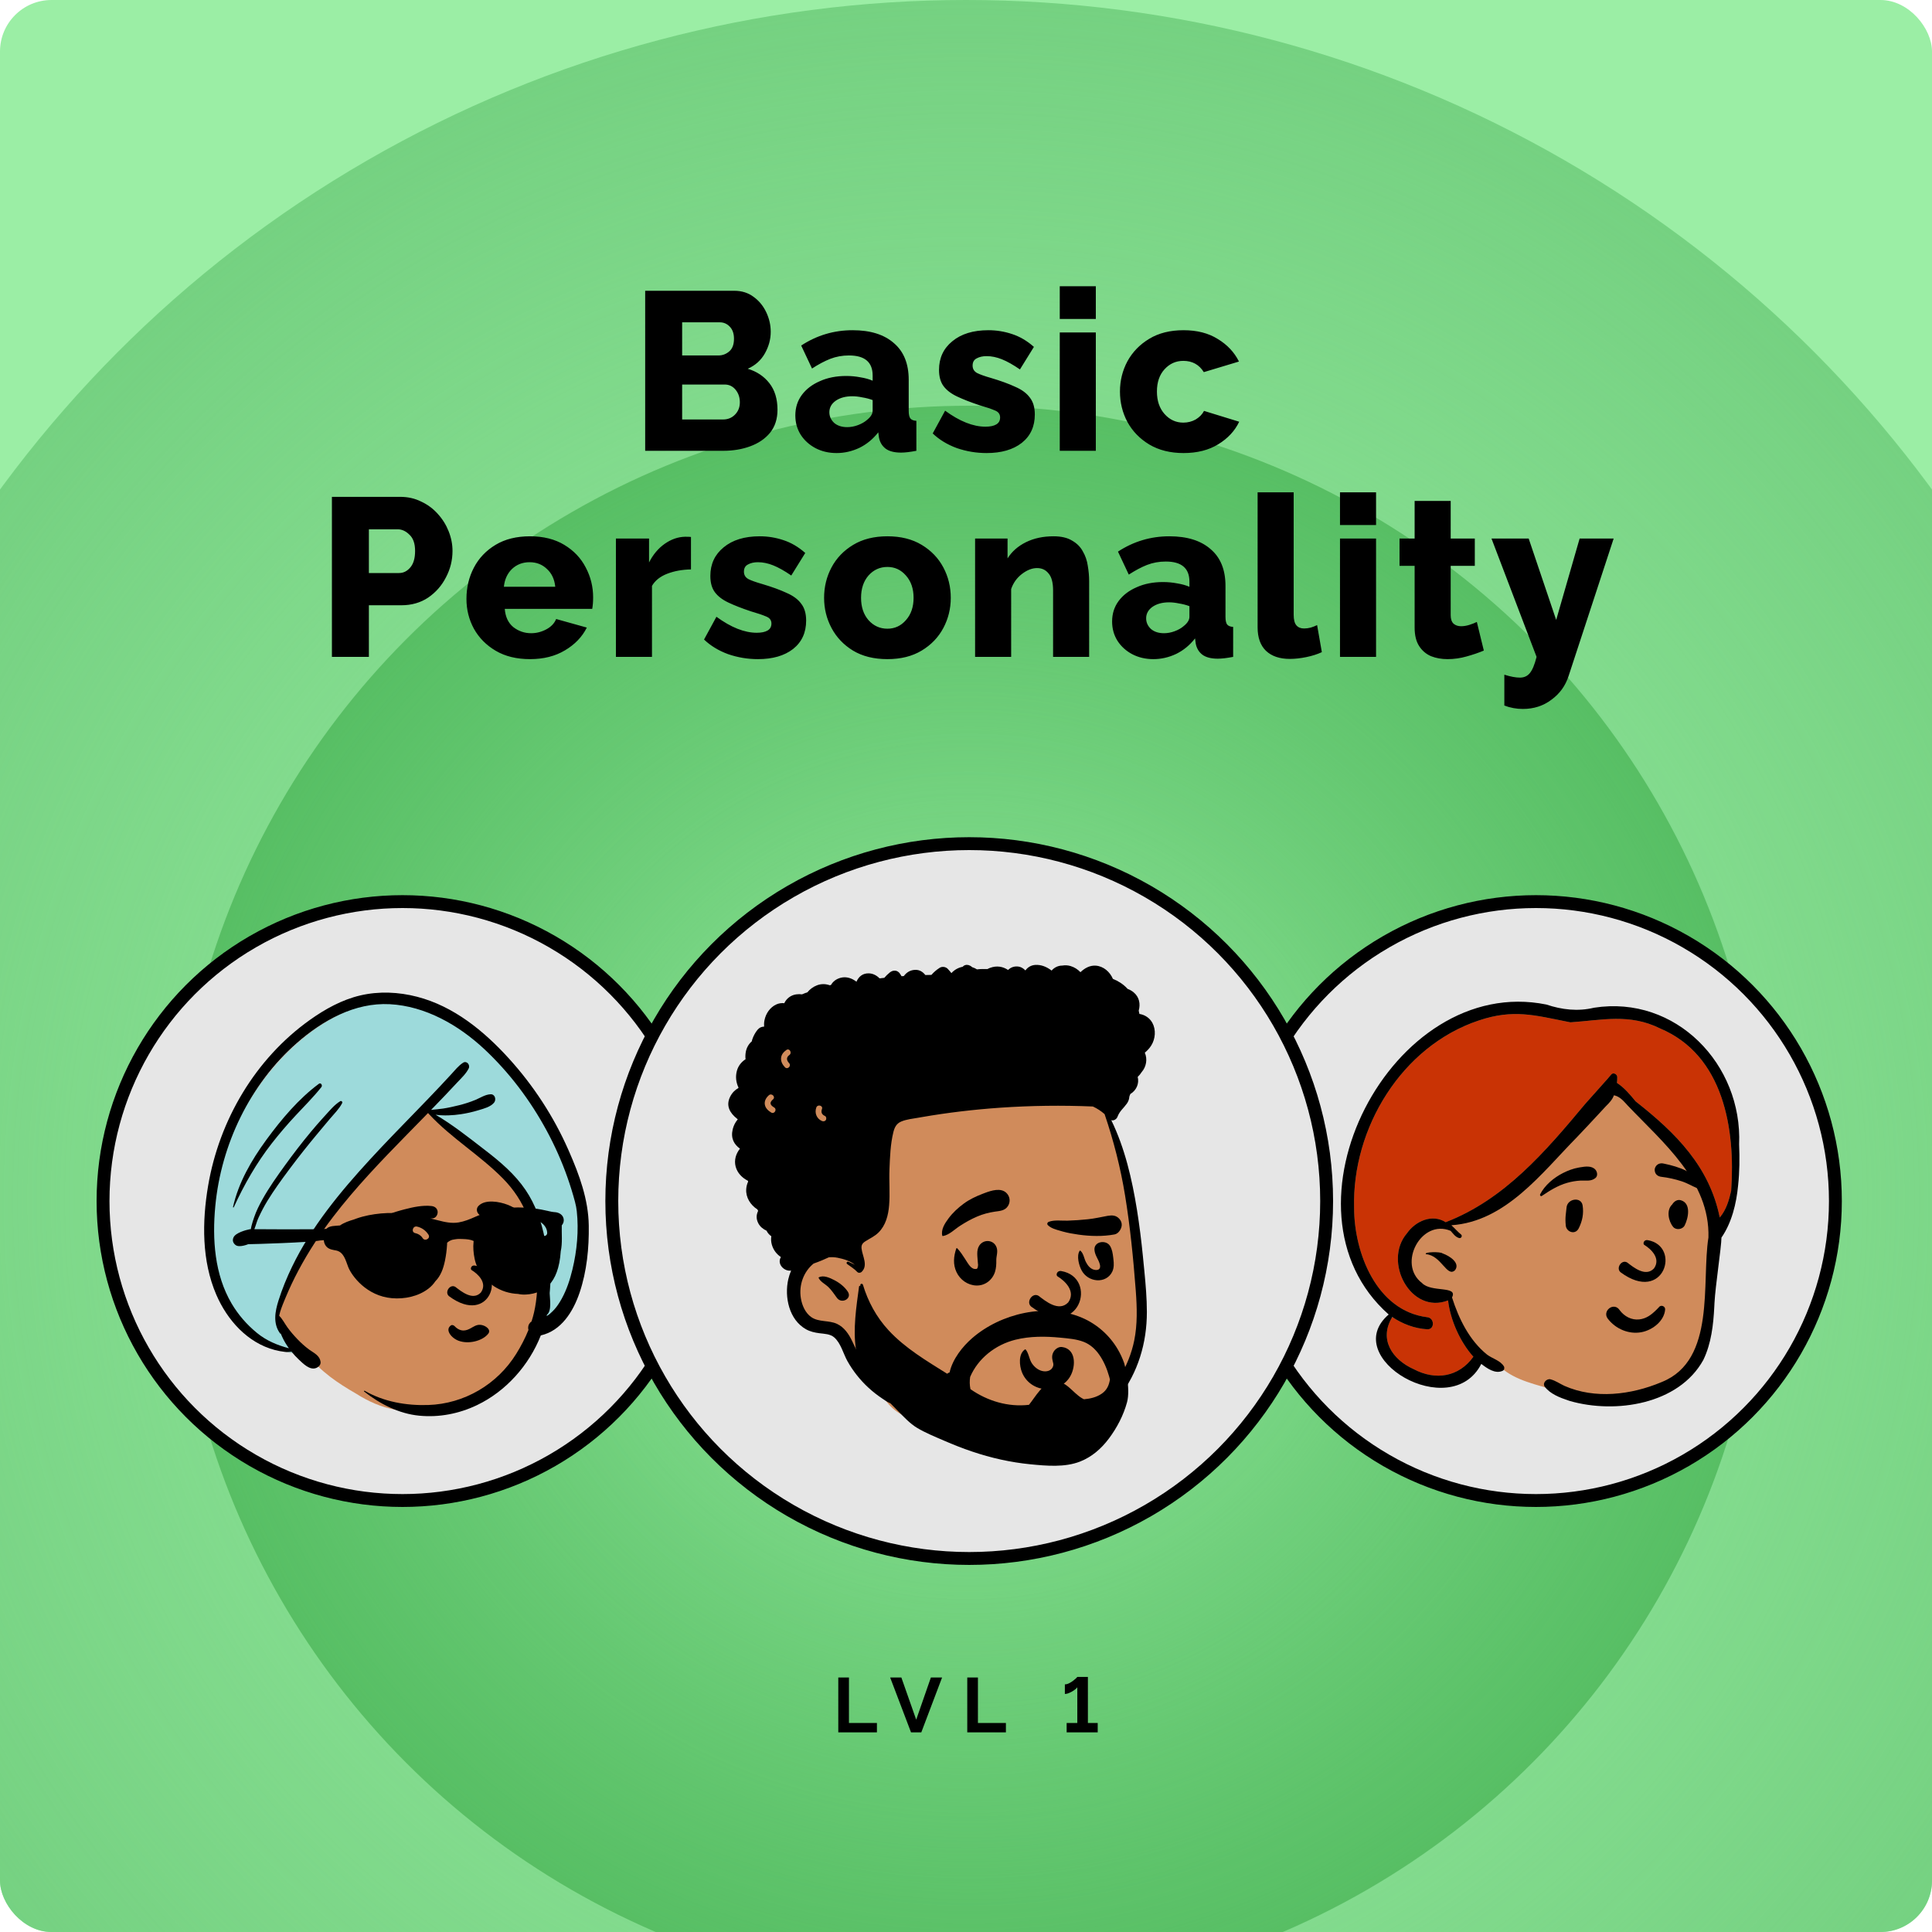 <svg width="300" height="300" viewBox="0 0 300 300" fill="none" xmlns="http://www.w3.org/2000/svg">
<g clip-path="url(#clip0_397368:40780)">
<rect width="300" height="300" fill="#9BEEA5"/>
<circle cx="150" cy="186" r="186" fill="url(#paint0_radial_397368:40780)"/>
<circle cx="150.5" cy="186.5" r="123.5" fill="url(#paint1_radial_397368:40780)" fill-opacity="0.9"/>
<circle cx="62.5" cy="186.5" r="46.5" fill="#E6E6E6" stroke="black" stroke-width="2"/>
<path fill-rule="evenodd" clip-rule="evenodd" d="M90.675 187.43C89.478 180.903 86.527 174.692 81.994 169.832C81.471 169.255 81.001 168.345 80.203 168.199C79.402 166.567 77.875 165.413 76.654 164.094C73.989 161.437 71.44 158.468 68.003 156.79C52.062 150.233 36.722 168.929 33.467 182.989C30.234 194.297 33.765 209.895 47.777 210.352C49.759 212.975 52.495 214.789 55.304 216.41C59.141 218.867 63.327 219.865 67.766 218.497C72.187 219.653 76.77 215.945 79.427 212.694C81.527 210.175 82.966 207.101 84.887 204.494C87.155 204.438 89.115 202.517 89.418 200.266C91.536 196.374 91.44 191.709 90.675 187.43V187.43Z" fill="#D08B5B"/>
<path fill-rule="evenodd" clip-rule="evenodd" d="M33.467 182.989C36.722 168.929 52.062 150.233 68.003 156.79C71.44 158.468 73.989 161.437 76.654 164.094C77.875 165.413 79.402 166.567 80.203 168.199C81.001 168.345 81.471 169.255 81.994 169.832C86.527 174.692 89.478 180.903 90.675 187.43C91.44 191.709 91.536 196.374 89.418 200.266C89.115 202.517 87.155 204.438 84.887 204.494C84.472 205.058 84.078 205.644 83.696 206.242L83.606 206.272L83.595 205.611C83.404 194.889 82.786 188.417 81.743 186.194C80.689 183.949 76.152 179.838 68.133 173.862L67.889 173.68L66.006 172.125L64.546 173.775C59.05 179.975 54.748 184.759 51.639 188.128C48.295 191.753 45.465 197.267 43.15 204.672L43.08 204.897L47.17 210.323C33.664 209.44 30.281 194.132 33.467 182.989Z" fill="#9DDADB"/>
<path fill-rule="evenodd" clip-rule="evenodd" d="M55.953 154.568C58.853 153.891 61.895 154.031 64.768 154.776C70.463 156.253 75.148 160.092 79.033 164.373C82.823 168.549 85.948 173.336 88.23 178.492L88.346 178.755C89.96 182.43 91.363 186.251 91.423 190.299C91.475 193.782 91.123 197.411 89.998 200.725C88.995 203.676 87.151 206.65 83.979 207.358C82.15 212.008 78.571 216.035 74.063 218.19C71.267 219.527 68.196 220.123 65.105 219.827C61.951 219.524 59.005 218.009 56.54 216.076C56.472 216.023 56.559 215.92 56.629 215.96C59.597 217.671 63.107 218.282 66.506 218.169C72.092 217.985 77.214 214.969 80.156 210.229C80.889 209.05 81.541 207.805 82.061 206.511C82.031 206.405 82.013 206.297 82.013 206.191C82.013 205.745 82.225 205.405 82.541 205.185C82.687 204.727 82.817 204.264 82.925 203.796C83.17 202.737 83.307 201.661 83.389 200.578C83.456 199.697 83.419 198.763 83.508 197.86C83.475 197.136 83.431 196.413 83.365 195.692C83.154 193.368 82.728 191.049 81.906 188.859C81.073 186.64 79.758 184.683 78.1 182.999C74.541 179.386 70.112 176.749 66.652 173.038L66.471 172.842L66.458 172.838C66.029 173.278 65.6 173.718 65.17 174.157L63.204 176.162C59.193 180.259 55.213 184.395 51.724 188.954C49.714 191.579 47.909 194.331 46.353 197.249C45.616 198.631 44.948 200.047 44.345 201.492L44.107 202.068C43.824 202.756 43.519 203.526 43.349 204.304C43.854 204.805 44.223 205.541 44.632 206.109C45.095 206.754 45.629 207.368 46.179 207.941C46.735 208.521 47.345 209.077 47.993 209.553L48.071 209.609C48.814 210.136 49.667 210.501 49.778 211.505C49.827 211.941 49.437 212.292 49.076 212.427C48.088 212.799 47.065 211.732 46.406 211.119C45.996 210.737 45.618 210.324 45.268 209.889C44.928 209.938 44.584 209.962 44.245 209.922C43.719 209.86 43.198 209.768 42.686 209.633C38.436 208.517 35.291 204.989 33.594 201.06C31.316 195.784 31.369 189.703 32.316 184.125C34.047 173.93 39.648 164.41 48.105 158.382C50.474 156.694 53.101 155.235 55.953 154.568ZM60.532 155.932C55.068 155.644 50.086 158.462 46.09 161.97C38.812 168.356 34.33 177.707 33.428 187.309C32.949 192.411 33.308 197.91 35.968 202.418C37 204.167 38.329 205.69 39.898 206.975C41.377 208.186 43.062 208.884 44.863 209.359C44.781 209.246 44.7 209.132 44.622 209.017C44.203 208.403 43.87 207.751 43.591 207.067C43.566 207.092 43.52 207.097 43.493 207.059C42.355 205.499 42.711 203.637 43.253 201.921C43.822 200.121 44.542 198.37 45.364 196.671C48.361 190.479 52.818 185.086 57.444 180.053C59.807 177.482 62.248 174.986 64.68 172.482C65.895 171.231 67.106 169.977 68.302 168.708C68.897 168.077 69.489 167.442 70.075 166.802C70.655 166.169 71.177 165.499 71.898 165.025C72.474 164.647 73.048 165.369 72.779 165.906C72.366 166.732 71.654 167.386 71.025 168.058L70.96 168.127C70.346 168.79 69.727 169.447 69.104 170.1C68.388 170.852 67.665 171.599 66.941 172.343C67.559 172.272 68.184 172.23 68.798 172.137C69.632 172.011 70.455 171.824 71.273 171.621C72.136 171.408 72.987 171.135 73.809 170.796C74.581 170.477 75.311 169.967 76.161 169.917C76.88 169.875 77.104 170.765 76.706 171.234C76.157 171.88 75.17 172.134 74.367 172.373L74.254 172.408C73.365 172.679 72.457 172.882 71.538 173.018C70.33 173.197 68.933 173.279 67.64 173.096C70.222 174.61 72.598 176.486 74.967 178.316L75.385 178.639C77.7 180.42 79.959 182.34 81.61 184.777C83.15 187.052 84.081 189.7 84.603 192.384C84.86 193.708 85.03 195.046 85.144 196.39C85.569 197.581 85.501 198.997 85.394 200.307L85.356 200.76L85.359 200.892C85.375 201.712 85.704 203.536 84.928 204.155C84.915 204.221 84.903 204.287 84.889 204.353C84.986 204.294 85.081 204.232 85.175 204.169C85.214 204.143 85.252 204.114 85.29 204.086L85.397 203.998C85.401 203.995 85.405 203.992 85.408 203.989C85.648 203.778 85.878 203.558 86.092 203.319C86.487 202.878 86.863 202.318 87.219 201.673C88.002 200.255 88.501 198.714 88.888 197.12C89.594 194.206 89.886 191.076 89.564 188.088C89.519 187.67 89.427 187.147 89.283 186.611C88.943 185.337 88.552 184.076 88.114 182.832C87.238 180.344 86.163 177.931 84.911 175.609C82.368 170.895 79.095 166.536 75.174 162.878C71.203 159.174 66.053 156.223 60.532 155.932ZM52.826 170.996C53.023 170.875 53.226 171.109 53.128 171.298C52.655 172.211 51.859 172.981 51.199 173.764C50.514 174.574 49.835 175.388 49.158 176.204C47.778 177.865 46.431 179.556 45.138 181.285L44.796 181.742C43.659 183.269 42.536 184.82 41.542 186.442C41.022 187.29 40.563 188.168 40.147 189.072C39.751 189.932 39.568 190.971 39.092 191.779C39.062 191.83 38.969 191.826 38.958 191.761C38.802 190.891 39.186 189.843 39.461 189.028C39.787 188.059 40.251 187.136 40.748 186.244C41.784 184.385 43.025 182.642 44.273 180.92C45.539 179.171 46.855 177.458 48.234 175.797C48.883 175.017 49.545 174.252 50.228 173.502L50.484 173.222C51.199 172.447 51.92 171.549 52.826 170.996ZM49.514 168.292C49.838 168.052 50.114 168.543 49.907 168.803C48.673 170.356 47.268 171.752 45.917 173.2C44.619 174.592 43.379 176.035 42.209 177.535C39.822 180.594 37.912 183.95 36.295 187.468C36.264 187.534 36.168 187.485 36.183 187.421C37.039 183.616 39.043 180.16 41.324 177.038L41.411 176.919C43.718 173.779 46.37 170.623 49.514 168.292Z" fill="black"/>
<path fill-rule="evenodd" clip-rule="evenodd" d="M75.822 207.088C75.39 207.653 74.607 208.085 73.73 208.292C72.894 208.489 71.97 208.481 71.173 208.178L71.104 208.15C70.508 207.903 69.936 207.404 69.719 206.884C69.633 206.677 69.603 206.467 69.662 206.27C69.716 206.094 69.84 205.931 70.048 205.791C70.113 205.748 70.201 205.744 70.284 205.759C70.387 205.777 70.489 205.826 70.551 205.891C70.892 206.253 71.386 206.606 71.972 206.6C72.424 206.595 72.793 206.417 73.151 206.216L73.402 206.072C73.645 205.934 73.891 205.804 74.169 205.745C74.668 205.638 75.272 205.832 75.641 206.153C75.801 206.292 75.918 206.456 75.95 206.633C75.976 206.781 75.939 206.936 75.822 207.088ZM73.231 197.217C74.221 197.818 75.73 199.218 74.665 200.707C73.411 202.019 71.607 200.514 70.717 199.834C69.893 199.306 68.966 200.663 69.731 201.279C76.157 206.027 78.765 197.374 73.732 196.511C73.178 196.416 72.972 197.032 73.231 197.217ZM62.065 187.989L62.349 187.911L62.639 187.833L62.835 187.781C64.182 187.429 65.667 187.12 67.003 187.271C67.49 187.326 67.885 187.6 67.954 188.109C68.012 188.539 67.734 189.093 67.26 189.17C65.692 189.423 64.086 189.341 62.51 189.602C61.725 189.732 60.947 189.893 60.165 190.038C59.571 190.149 58.956 190.188 58.357 190.277L58.495 190.296C58.543 190.303 58.531 190.384 58.483 190.381C58.285 190.361 58.088 190.358 57.889 190.372L57.804 190.379C57.675 190.397 57.599 190.243 57.714 190.165C58.445 189.67 59.065 189.134 59.882 188.769C60.59 188.454 61.318 188.194 62.065 187.989ZM74.326 187.23C75.361 186.186 77.563 186.587 78.795 187.065C79.498 187.338 80.167 187.683 80.724 188.199L80.778 188.25L80.862 188.33C81.237 188.697 81.656 189.203 81.597 189.732C81.588 189.813 81.544 189.905 81.452 189.921C80.959 190.008 80.474 189.749 80.019 189.592L79.717 189.489C79.264 189.335 78.808 189.188 78.341 189.081C77.76 188.95 77.167 188.873 76.571 188.881C75.968 188.889 75.32 189.059 74.746 188.82C74.106 188.553 73.774 187.787 74.326 187.23ZM64.096 195.656C63.831 195.925 63.482 196.077 63.036 195.987C62.687 195.916 62.022 195.566 61.492 195.027C61.129 194.658 60.825 194.197 60.742 193.663C60.723 193.539 60.657 193.459 60.571 193.409C60.502 193.37 60.412 193.35 60.314 193.36C60.23 193.368 60.142 193.398 60.074 193.438C59.943 193.514 59.89 193.622 59.879 193.703C59.775 194.48 60.076 195.252 60.545 195.902C61.178 196.78 62.108 197.423 62.654 197.574C63.589 197.832 64.575 197.626 65.301 196.977C65.882 196.458 66.18 195.781 66.456 195.085L66.509 194.95C66.571 194.792 66.633 194.636 66.698 194.481C66.829 194.17 66.787 193.901 66.66 193.692C66.52 193.46 66.26 193.297 65.971 193.247C65.704 193.201 65.418 193.251 65.192 193.414C65.002 193.552 64.848 193.77 64.793 194.092C64.704 194.616 64.498 195.217 64.135 195.614L64.096 195.656ZM80.13 192.622C79.912 192.509 79.741 192.475 79.5 192.547C79.366 192.587 79.234 192.664 79.13 192.767C79.028 192.87 78.954 192.997 78.925 193.138C78.855 193.486 78.664 193.812 78.391 194.025C78.159 194.206 77.865 194.303 77.54 194.248C77.189 194.19 76.854 193.965 76.623 193.7C76.559 193.626 76.506 193.543 76.455 193.46L76.425 193.41C76.311 193.223 76.201 193.049 76.044 192.912C75.985 192.859 75.895 192.823 75.809 192.823C75.774 192.823 75.738 192.829 75.704 192.839C75.354 193.19 75.287 193.455 75.298 193.719C75.31 193.995 75.419 194.275 75.596 194.536C76.009 195.149 76.795 195.651 77.326 195.765C78.052 195.92 78.773 195.733 79.351 195.329C79.946 194.912 80.387 194.265 80.525 193.537C80.558 193.361 80.544 193.172 80.477 193.007C80.411 192.847 80.297 192.709 80.13 192.622Z" fill="black"/>
<path fill-rule="evenodd" clip-rule="evenodd" d="M80.44 187.489C83.517 187.489 85.272 188.149 85.916 188.201L85.935 188.202C86.203 188.219 86.443 188.242 86.695 188.339C87.621 188.695 87.772 189.664 87.231 190.275C87.193 191.539 87.36 193.016 87.074 194.285C86.722 199.631 84.202 200.533 82.77 200.863C82.051 201.028 81.199 201.094 80.435 200.919C79.132 200.871 77.844 200.464 76.742 199.755C75.207 198.767 74.067 197.249 73.697 195.447C73.522 194.588 73.44 193.693 73.535 192.82L73.55 192.7C73.051 192.462 72.473 192.417 71.877 192.396C71.592 192.386 71.311 192.377 71.039 192.389C70.772 192.418 70.509 192.458 70.245 192.512C69.957 192.599 69.684 192.742 69.433 192.969L69.416 193.3C69.368 194.128 69.26 194.958 69.092 195.77C68.844 196.968 68.445 198.112 67.596 198.962C67.309 199.39 66.953 199.772 66.522 200.103C64.954 201.308 62.824 201.75 60.869 201.583C56.901 201.245 54.607 198.101 54.078 196.757L54.046 196.676C53.664 195.677 53.36 194.38 52.153 194.166L51.897 194.12C51.346 194.017 50.838 193.873 50.515 193.337C50.373 193.103 50.301 192.841 50.283 192.574C50.094 192.589 49.906 192.602 49.719 192.616C48.224 192.931 39.254 193.199 38.538 193.199C38.538 193.199 37.162 193.777 36.581 193.329C36.178 193.018 36.046 192.603 36.267 192.132C36.602 191.425 38.145 190.999 38.831 190.864C38.831 190.864 49.889 190.956 50.685 190.805C51.177 190.299 52.058 190.368 52.794 190.288C53.404 189.854 54.256 189.564 54.929 189.37C55.066 189.318 55.202 189.267 55.334 189.22C56.569 188.781 57.852 188.549 59.155 188.424C60.498 188.297 61.845 188.355 63.181 188.537C63.743 188.613 64.301 188.712 64.854 188.841C65.846 188.971 66.831 189.186 67.823 189.441L68.021 189.492C69.065 189.765 70.138 190.002 71.219 189.817C72.099 189.667 72.946 189.329 73.757 188.963L73.863 188.915C75.647 188.102 78.433 187.489 80.44 187.489ZM64.747 190.461C64.089 190.317 63.808 191.33 64.468 191.475C64.936 191.577 65.332 191.813 65.6 192.211L65.628 192.255C65.987 192.825 66.896 192.299 66.534 191.724C66.127 191.078 65.494 190.625 64.747 190.461ZM84.027 189.833C83.795 189.67 83.444 189.791 83.309 190.022C83.161 190.276 83.258 190.558 83.475 190.725L83.497 190.741C83.697 190.881 83.891 191.132 83.915 191.39L83.917 191.422C83.944 192.096 84.993 192.099 84.967 191.422C84.941 190.759 84.557 190.206 84.027 189.833Z" fill="black"/>
<circle cx="238.5" cy="186.5" r="46.5" fill="#E6E6E6" stroke="black" stroke-width="2"/>
<path fill-rule="evenodd" clip-rule="evenodd" d="M249.535 217.723C246.697 217.715 244.099 217.162 241.633 215.951C238.657 214.979 235.406 214.45 232.991 212.3C231.815 212.55 230.609 211.342 229.633 210.623C228.042 216.479 219.759 215.505 216.259 211.72C214.118 209.912 213.257 205.439 216.975 204.256C210.884 200.118 208.684 192.971 209.102 185.236C209.543 172.263 219.516 158.775 232.334 156.524C234.863 156.079 237.46 156.127 239.977 156.656C241.383 156.961 242.743 157.552 244.247 157.525C250.083 156.603 256.493 156.709 261.314 160.444C269.018 165.599 270.089 175.914 269.189 184.207L269.225 184.284C268.777 187.328 268.033 190.116 266.625 191.952C266.516 194.59 265.599 200.223 265.531 202.449C265.696 212.811 259.811 217.41 249.535 217.723" fill="#D08B5B"/>
<path fill-rule="evenodd" clip-rule="evenodd" d="M229.596 158.472C234.853 156.693 238.171 157.612 243.077 158.595L243.379 158.655L243.855 158.748C248.778 158.418 253.019 157.337 257.772 159.695C267.663 163.854 269.493 175.334 268.812 184.921L268.771 185.1C268.449 186.498 267.996 187.944 267.044 189.056C265.445 181.184 260.304 175.987 253.982 171.025L253.756 170.752C252.971 169.806 252.115 168.822 251.08 168.155C251.114 167.849 251.131 167.542 251.126 167.24C251.118 166.822 250.522 166.471 250.211 166.834L250.151 166.907C249.745 167.4 247.613 169.769 246.534 170.984L246.4 171.136L246.074 171.506L245.524 172.164C239.592 179.258 233.334 186.379 224.486 189.783C222.365 188.442 219.793 189.623 218.468 191.512C214.703 195.901 219.068 204.177 224.855 201.932C225.206 204.967 226.725 208.389 228.785 210.679C226.528 213.829 222.915 214.397 219.537 212.614C216.238 211.141 214.104 208.047 216.129 204.625C216.171 204.601 216.215 204.577 216.259 204.553C217.812 205.589 219.621 206.268 221.492 206.405L221.633 206.415C222.802 206.47 222.783 204.63 221.597 204.535C213.754 203.538 210.272 194.58 210.264 187.555C209.931 175.189 217.639 162.466 229.596 158.472Z" fill="#C93305"/>
<path fill-rule="evenodd" clip-rule="evenodd" d="M215.634 204.113C197.183 187.808 216.111 151.116 240.118 155.984C242.548 156.798 245.015 157.08 247.532 156.477C260.212 154.497 270.585 165.258 270.049 177.707C270.138 179.836 270.121 181.968 269.891 184.088C269.627 186.876 268.909 189.857 267.306 192.175C267.287 193.731 266.371 199.57 266.224 202.317L266.196 202.891C266.05 205.714 265.735 208.593 264.494 211.168C260.678 218.083 250.847 219.567 243.799 217.553L243.506 217.456C242.197 217.021 240.712 216.441 239.881 215.344C239.442 214.765 240.169 214.025 240.774 214.183C241.552 214.386 242.198 214.86 242.925 215.197C247.666 217.293 253.274 216.591 257.954 214.634L258.095 214.574C266.478 211.171 264.181 199.066 265.285 192.164C265.536 183.4 258.226 177.431 252.719 171.634L252.555 171.451C251.989 170.823 251.391 170.211 250.604 170.078C250.389 170.731 249.859 171.288 249.368 171.765L248.256 172.966C247.145 174.166 246.031 175.361 244.901 176.545C239.415 182.118 233.825 189.686 225.369 190.255C225.889 190.726 226.344 191.263 226.889 191.706C227.119 191.936 226.885 192.322 226.576 192.243C226.002 192.097 225.634 191.551 225.257 191.125C220.689 189.208 216.939 196.293 220.808 199.227C222.244 200.747 226.438 199.59 225.468 201.465C226.527 204.785 228.157 208.125 230.913 210.346C231.722 210.957 232.986 211.266 233.523 212.166C233.653 212.383 233.587 212.737 233.343 212.852C232.173 213.398 230.915 212.479 230.015 211.788C225.266 221.072 207.851 210.814 215.634 204.113ZM243.855 158.746L243.379 158.653C238.305 157.649 234.96 156.655 229.596 158.47C217.639 162.464 209.93 175.187 210.264 187.553C210.272 194.578 213.754 203.536 221.597 204.533C222.783 204.627 222.801 206.468 221.633 206.413L221.597 206.41C219.664 206.29 217.792 205.588 216.197 204.51C214.056 207.976 216.201 211.122 219.536 212.612C222.915 214.395 226.527 213.827 228.785 210.676C226.724 208.387 225.206 204.965 224.854 201.93C219.067 204.175 214.703 195.899 218.468 191.51C219.793 189.621 222.365 188.44 224.485 189.781C233.607 186.271 239.976 178.811 246.074 171.504L246.399 171.134C247.467 169.928 249.922 167.204 250.194 166.852C250.5 166.456 251.118 166.812 251.125 167.237C251.131 167.54 251.114 167.847 251.08 168.153C252.215 168.885 253.135 169.997 253.982 171.023C260.303 175.985 265.444 181.182 267.043 189.053C268.036 187.894 268.487 186.373 268.812 184.919C269.493 175.332 267.662 163.852 257.772 159.693C253.019 157.335 248.778 158.415 243.855 158.746ZM221.426 194.751C221.015 194.383 223.735 194.339 223.992 194.627L224.051 194.647C225.025 194.99 226.809 196.094 225.933 197.24C224.684 198.418 223.814 194.923 221.426 194.751Z" fill="black"/>
<path fill-rule="evenodd" clip-rule="evenodd" d="M251.994 206.551C251.07 206.175 250.246 205.548 249.643 204.746C249.434 204.468 249.379 204.174 249.423 203.904C249.473 203.602 249.652 203.328 249.897 203.144C250.142 202.959 250.449 202.868 250.746 202.915C251.004 202.955 251.26 203.096 251.463 203.388L251.506 203.446C251.864 203.93 252.331 204.327 252.863 204.583C253.376 204.829 253.949 204.944 254.542 204.878C255.672 204.75 256.451 204.14 257.279 203.312C257.382 203.207 257.485 203.099 257.588 202.99C257.653 202.89 257.743 202.827 257.844 202.793C257.955 202.756 258.081 202.758 258.197 202.798C258.308 202.837 258.408 202.911 258.475 203.008C258.538 203.101 258.574 203.216 258.562 203.349C258.487 204.207 258.037 204.973 257.398 205.575C256.689 206.243 255.748 206.705 254.863 206.867C253.888 207.046 252.894 206.918 251.994 206.551ZM255.323 193.308C256.361 193.938 257.942 195.406 256.826 196.967C255.512 198.343 253.62 196.765 252.687 196.051C251.823 195.498 250.852 196.921 251.654 197.566C258.391 202.544 261.125 193.473 255.848 192.568C255.267 192.469 255.051 193.114 255.323 193.308ZM243.251 187.518C243.365 186.098 245.533 185.775 245.748 187.181C245.941 188.44 245.714 189.596 245.146 190.73C244.603 191.813 243.238 191.307 243.135 190.321C242.997 189 243.179 188.402 243.251 187.518ZM259.75 186.889C260.052 186.494 260.488 186.225 261.011 186.377C262.644 186.853 262.163 189.167 261.589 190.294C261.278 190.905 260.27 191.061 259.815 190.522C259.073 189.644 258.718 187.89 259.661 187.025C259.687 186.98 259.715 186.935 259.75 186.889ZM245.123 181.303L245.381 181.258C246.179 181.12 247.171 180.988 247.736 181.628C248.035 181.968 248.138 182.599 247.736 182.924C247.028 183.496 246.245 183.274 245.397 183.323C244.698 183.363 244.026 183.478 243.352 183.67C241.875 184.092 240.671 184.861 239.409 185.706C239.243 185.817 239.074 185.606 239.153 185.451C239.882 184.027 241.293 182.857 242.707 182.144C243.462 181.764 244.288 181.448 245.123 181.303ZM258.261 180.665L258.458 180.706C260.607 181.154 263.399 182.049 264.417 184.156C264.456 184.454 264.415 184.518 264.381 184.559L264.37 184.573C264.343 184.609 264.321 184.658 264.192 184.698C264.156 184.69 264.119 184.681 264.083 184.671C263.616 184.549 263.247 184.381 262.89 184.207L262.503 184.016C262.053 183.796 261.6 183.584 261.119 183.428C260.094 183.094 259.039 182.859 257.968 182.734C257.736 182.706 257.512 182.628 257.336 182.494C257.168 182.367 257.041 182.191 256.982 181.957C256.907 181.654 256.928 181.424 257.091 181.151C257.214 180.946 257.389 180.804 257.59 180.722C257.795 180.639 258.029 180.619 258.261 180.665Z" fill="black"/>
<path d="M120.728 63.63C120.728 65.053 120.343 66.243 119.573 67.2C118.803 68.133 117.776 68.833 116.493 69.3C115.233 69.767 113.833 70 112.293 70H100.183V45.15H114.008C115.174 45.15 116.178 45.465 117.018 46.095C117.858 46.702 118.511 47.495 118.978 48.475C119.444 49.455 119.678 50.47 119.678 51.52C119.678 52.687 119.374 53.807 118.768 54.88C118.161 55.953 117.274 56.747 116.108 57.26C117.508 57.68 118.628 58.427 119.468 59.5C120.308 60.573 120.728 61.95 120.728 63.63ZM105.923 50.05V55.195H111.558C112.188 55.195 112.748 54.985 113.238 54.565C113.728 54.145 113.973 53.492 113.973 52.605C113.973 51.788 113.751 51.158 113.308 50.715C112.888 50.272 112.374 50.05 111.768 50.05H105.923ZM114.883 62.475C114.883 61.705 114.661 61.052 114.218 60.515C113.774 59.978 113.214 59.71 112.538 59.71H105.923V65.135H112.293C113.016 65.135 113.623 64.89 114.113 64.4C114.626 63.887 114.883 63.245 114.883 62.475ZM123.499 64.505C123.499 63.292 123.837 62.23 124.514 61.32C125.19 60.41 126.124 59.698 127.314 59.185C128.504 58.648 129.869 58.38 131.409 58.38C132.155 58.38 132.89 58.45 133.614 58.59C134.337 58.707 134.967 58.882 135.504 59.115V58.31C135.504 56.233 134.279 55.195 131.829 55.195C130.802 55.195 129.834 55.37 128.924 55.72C128.037 56.07 127.092 56.572 126.089 57.225L124.409 53.655C126.835 52.068 129.495 51.275 132.389 51.275C135.142 51.275 137.277 51.94 138.794 53.27C140.334 54.577 141.104 56.478 141.104 58.975V63.77C141.104 64.33 141.185 64.727 141.349 64.96C141.535 65.193 141.85 65.322 142.294 65.345V70C141.804 70.093 141.36 70.163 140.964 70.21C140.567 70.257 140.217 70.28 139.914 70.28C138.864 70.28 138.059 70.07 137.499 69.65C136.962 69.23 136.624 68.658 136.484 67.935L136.379 67.13C135.562 68.18 134.582 68.985 133.439 69.545C132.295 70.082 131.117 70.35 129.904 70.35C128.69 70.35 127.594 70.093 126.614 69.58C125.657 69.067 124.899 68.378 124.339 67.515C123.779 66.628 123.499 65.625 123.499 64.505ZM134.629 65.205C135.212 64.738 135.504 64.26 135.504 63.77V62.125C135.014 61.938 134.477 61.798 133.894 61.705C133.334 61.588 132.82 61.53 132.354 61.53C131.304 61.53 130.44 61.763 129.764 62.23C129.11 62.697 128.784 63.292 128.784 64.015C128.784 64.645 129.029 65.193 129.519 65.66C130.032 66.103 130.709 66.325 131.549 66.325C132.109 66.325 132.669 66.22 133.229 66.01C133.789 65.8 134.255 65.532 134.629 65.205ZM153.196 70.35C151.61 70.35 150.07 70.093 148.576 69.58C147.106 69.043 145.858 68.285 144.831 67.305L146.756 63.77C149.02 65.427 151.108 66.255 153.021 66.255C153.745 66.255 154.305 66.138 154.701 65.905C155.098 65.672 155.296 65.31 155.296 64.82C155.296 64.307 155.028 63.945 154.491 63.735C153.955 63.502 153.161 63.233 152.111 62.93C150.711 62.463 149.545 62.008 148.611 61.565C147.678 61.122 146.978 60.585 146.511 59.955C146.045 59.325 145.811 58.485 145.811 57.435C145.811 55.592 146.5 54.11 147.876 52.99C149.253 51.847 151.12 51.275 153.476 51.275C154.736 51.275 155.961 51.473 157.151 51.87C158.365 52.267 159.496 52.932 160.546 53.865L158.376 57.365C157.326 56.642 156.393 56.117 155.576 55.79C154.76 55.463 153.966 55.3 153.196 55.3C152.59 55.3 152.076 55.417 151.656 55.65C151.236 55.86 151.026 56.233 151.026 56.77C151.026 57.283 151.26 57.668 151.726 57.925C152.193 58.158 152.916 58.415 153.896 58.695C155.39 59.138 156.638 59.593 157.641 60.06C158.668 60.503 159.426 61.063 159.916 61.74C160.43 62.393 160.686 63.268 160.686 64.365C160.686 66.232 160.01 67.702 158.656 68.775C157.303 69.825 155.483 70.35 153.196 70.35ZM164.559 49.525V44.45H170.159V49.525H164.559ZM164.559 70V51.625H170.159V70H164.559ZM183.777 70.35C181.724 70.35 179.951 69.907 178.457 69.02C176.987 68.133 175.856 66.967 175.062 65.52C174.292 64.073 173.907 62.498 173.907 60.795C173.907 59.115 174.292 57.552 175.062 56.105C175.856 54.658 176.987 53.492 178.457 52.605C179.927 51.718 181.701 51.275 183.777 51.275C185.877 51.275 187.651 51.73 189.097 52.64C190.567 53.527 191.664 54.693 192.387 56.14L186.927 57.785C186.204 56.618 185.142 56.035 183.742 56.035C182.599 56.035 181.631 56.467 180.837 57.33C180.044 58.193 179.647 59.348 179.647 60.795C179.647 62.242 180.044 63.408 180.837 64.295C181.631 65.182 182.599 65.625 183.742 65.625C184.442 65.625 185.084 65.462 185.667 65.135C186.251 64.785 186.682 64.342 186.962 63.805L192.422 65.485C191.746 66.908 190.661 68.075 189.167 68.985C187.697 69.895 185.901 70.35 183.777 70.35ZM51.54 102V77.15H62.145C63.335 77.15 64.42 77.395 65.4 77.885C66.403 78.352 67.267 78.993 67.99 79.81C68.713 80.603 69.273 81.502 69.67 82.505C70.067 83.508 70.265 84.523 70.265 85.55C70.265 86.997 69.927 88.362 69.25 89.645C68.597 90.928 67.675 91.978 66.485 92.795C65.295 93.588 63.907 93.985 62.32 93.985H57.28V102H51.54ZM57.28 88.98H61.97C62.647 88.98 63.23 88.688 63.72 88.105C64.21 87.522 64.455 86.67 64.455 85.55C64.455 84.407 64.163 83.567 63.58 83.03C63.02 82.47 62.413 82.19 61.76 82.19H57.28V88.98ZM82.301 102.35C80.224 102.35 78.451 101.918 76.981 101.055C75.511 100.192 74.379 99.048 73.586 97.625C72.816 96.202 72.431 94.662 72.431 93.005C72.431 91.232 72.816 89.61 73.586 88.14C74.356 86.67 75.476 85.492 76.946 84.605C78.416 83.718 80.201 83.275 82.301 83.275C84.377 83.275 86.151 83.718 87.621 84.605C89.091 85.492 90.199 86.658 90.946 88.105C91.716 89.552 92.101 91.103 92.101 92.76C92.101 93.437 92.054 94.032 91.961 94.545H78.381C78.474 95.782 78.918 96.727 79.711 97.38C80.528 98.01 81.449 98.325 82.476 98.325C83.293 98.325 84.074 98.127 84.821 97.73C85.567 97.333 86.081 96.797 86.361 96.12L91.121 97.45C90.397 98.897 89.266 100.075 87.726 100.985C86.209 101.895 84.401 102.35 82.301 102.35ZM78.241 91.115H86.221C86.104 89.948 85.672 89.027 84.926 88.35C84.203 87.65 83.304 87.3 82.231 87.3C81.157 87.3 80.248 87.65 79.501 88.35C78.778 89.05 78.358 89.972 78.241 91.115ZM107.294 88.42C105.941 88.443 104.716 88.665 103.619 89.085C102.522 89.505 101.729 90.135 101.239 90.975V102H95.639V83.625H100.784V87.335C101.414 86.098 102.231 85.13 103.234 84.43C104.237 83.73 105.287 83.368 106.384 83.345C106.851 83.345 107.154 83.357 107.294 83.38V88.42ZM117.688 102.35C116.101 102.35 114.561 102.093 113.068 101.58C111.598 101.043 110.349 100.285 109.323 99.305L111.248 95.77C113.511 97.427 115.599 98.255 117.513 98.255C118.236 98.255 118.796 98.138 119.193 97.905C119.589 97.672 119.788 97.31 119.788 96.82C119.788 96.307 119.519 95.945 118.983 95.735C118.446 95.502 117.653 95.233 116.603 94.93C115.203 94.463 114.036 94.008 113.103 93.565C112.169 93.122 111.469 92.585 111.003 91.955C110.536 91.325 110.303 90.485 110.303 89.435C110.303 87.592 110.991 86.11 112.368 84.99C113.744 83.847 115.611 83.275 117.968 83.275C119.228 83.275 120.453 83.473 121.643 83.87C122.856 84.267 123.988 84.932 125.038 85.865L122.868 89.365C121.818 88.642 120.884 88.117 120.068 87.79C119.251 87.463 118.458 87.3 117.688 87.3C117.081 87.3 116.568 87.417 116.148 87.65C115.728 87.86 115.518 88.233 115.518 88.77C115.518 89.283 115.751 89.668 116.218 89.925C116.684 90.158 117.408 90.415 118.388 90.695C119.881 91.138 121.129 91.593 122.133 92.06C123.159 92.503 123.918 93.063 124.408 93.74C124.921 94.393 125.178 95.268 125.178 96.365C125.178 98.232 124.501 99.702 123.148 100.775C121.794 101.825 119.974 102.35 117.688 102.35ZM137.8 102.35C135.7 102.35 133.915 101.907 132.445 101.02C130.998 100.133 129.89 98.967 129.12 97.52C128.35 96.073 127.965 94.51 127.965 92.83C127.965 91.127 128.35 89.552 129.12 88.105C129.89 86.658 131.01 85.492 132.48 84.605C133.95 83.718 135.723 83.275 137.8 83.275C139.877 83.275 141.65 83.718 143.12 84.605C144.59 85.492 145.71 86.658 146.48 88.105C147.25 89.552 147.635 91.127 147.635 92.83C147.635 94.51 147.25 96.073 146.48 97.52C145.71 98.967 144.59 100.133 143.12 101.02C141.65 101.907 139.877 102.35 137.8 102.35ZM133.705 92.83C133.705 94.253 134.09 95.408 134.86 96.295C135.653 97.182 136.633 97.625 137.8 97.625C138.943 97.625 139.9 97.182 140.67 96.295C141.463 95.408 141.86 94.253 141.86 92.83C141.86 91.407 141.463 90.252 140.67 89.365C139.9 88.478 138.943 88.035 137.8 88.035C136.633 88.035 135.653 88.478 134.86 89.365C134.09 90.252 133.705 91.407 133.705 92.83ZM169.122 102H163.522V91.675C163.522 90.462 163.289 89.587 162.822 89.05C162.379 88.49 161.784 88.21 161.037 88.21C160.267 88.21 159.486 88.513 158.692 89.12C157.899 89.727 157.339 90.508 157.012 91.465V102H151.412V83.625H156.452V86.705C157.129 85.632 158.086 84.792 159.322 84.185C160.559 83.578 161.982 83.275 163.592 83.275C164.782 83.275 165.739 83.497 166.462 83.94C167.209 84.36 167.769 84.92 168.142 85.62C168.539 86.297 168.796 87.043 168.912 87.86C169.052 88.677 169.122 89.47 169.122 90.24V102ZM172.688 96.505C172.688 95.292 173.026 94.23 173.703 93.32C174.38 92.41 175.313 91.698 176.503 91.185C177.693 90.648 179.058 90.38 180.598 90.38C181.345 90.38 182.08 90.45 182.803 90.59C183.526 90.707 184.156 90.882 184.693 91.115V90.31C184.693 88.233 183.468 87.195 181.018 87.195C179.991 87.195 179.023 87.37 178.113 87.72C177.226 88.07 176.281 88.572 175.278 89.225L173.598 85.655C176.025 84.068 178.685 83.275 181.578 83.275C184.331 83.275 186.466 83.94 187.983 85.27C189.523 86.577 190.293 88.478 190.293 90.975V95.77C190.293 96.33 190.375 96.727 190.538 96.96C190.725 97.193 191.04 97.322 191.483 97.345V102C190.993 102.093 190.55 102.163 190.153 102.21C189.756 102.257 189.406 102.28 189.103 102.28C188.053 102.28 187.248 102.07 186.688 101.65C186.151 101.23 185.813 100.658 185.673 99.935L185.568 99.13C184.751 100.18 183.771 100.985 182.628 101.545C181.485 102.082 180.306 102.35 179.093 102.35C177.88 102.35 176.783 102.093 175.803 101.58C174.846 101.067 174.088 100.378 173.528 99.515C172.968 98.628 172.688 97.625 172.688 96.505ZM183.818 97.205C184.401 96.738 184.693 96.26 184.693 95.77V94.125C184.203 93.938 183.666 93.798 183.083 93.705C182.523 93.588 182.01 93.53 181.543 93.53C180.493 93.53 179.63 93.763 178.953 94.23C178.3 94.697 177.973 95.292 177.973 96.015C177.973 96.645 178.218 97.193 178.708 97.66C179.221 98.103 179.898 98.325 180.738 98.325C181.298 98.325 181.858 98.22 182.418 98.01C182.978 97.8 183.445 97.532 183.818 97.205ZM195.281 76.45H200.881V95.455C200.881 96.225 201.021 96.773 201.301 97.1C201.581 97.427 201.977 97.59 202.491 97.59C202.841 97.59 203.191 97.543 203.541 97.45C203.914 97.333 204.241 97.205 204.521 97.065L205.256 101.265C204.556 101.592 203.751 101.848 202.841 102.035C201.931 102.222 201.079 102.315 200.286 102.315C198.699 102.315 197.462 101.895 196.576 101.055C195.712 100.215 195.281 99.002 195.281 97.415V76.45ZM208.074 81.525V76.45H213.674V81.525H208.074ZM208.074 102V83.625H213.674V102H208.074ZM230.408 101.02C229.638 101.347 228.751 101.65 227.748 101.93C226.768 102.21 225.776 102.35 224.773 102.35C223.84 102.35 222.988 102.198 222.218 101.895C221.448 101.568 220.83 101.043 220.363 100.32C219.896 99.597 219.663 98.64 219.663 97.45V87.86H217.318V83.625H219.663V77.78H225.263V83.625H229.008V87.86H225.263V95.525C225.263 96.132 225.415 96.575 225.718 96.855C226.021 97.112 226.406 97.24 226.873 97.24C227.293 97.24 227.725 97.17 228.168 97.03C228.611 96.89 228.996 96.738 229.323 96.575L230.408 101.02ZM233.593 104.765C234.55 105.068 235.355 105.22 236.008 105.22C236.662 105.22 237.175 104.987 237.548 104.52C237.945 104.053 238.295 103.213 238.598 102L231.598 83.625H237.373L241.643 96.26L245.283 83.625H250.568L243.568 104.975C243.078 106.492 242.192 107.717 240.908 108.65C239.648 109.607 238.167 110.085 236.463 110.085C235.483 110.085 234.527 109.91 233.593 109.56V104.765Z" fill="black"/>
<path d="M130.169 269V260.48H131.825V267.548H136.169V269H130.169ZM139.963 260.48L142.267 267.032L144.547 260.48H146.287L143.059 269H141.463L138.223 260.48H139.963ZM150.197 269V260.48H151.853V267.548H156.197V269H150.197ZM170.452 267.548V269H165.628V267.548H167.284V262.004C167.196 262.124 167.04 262.268 166.816 262.436C166.592 262.596 166.344 262.736 166.072 262.856C165.808 262.976 165.568 263.036 165.352 263.036V261.548C165.56 261.548 165.776 261.492 166 261.38C166.224 261.268 166.432 261.14 166.624 260.996C166.816 260.844 166.972 260.712 167.092 260.6C167.22 260.48 167.284 260.412 167.284 260.396H168.928V267.548H170.452Z" fill="black"/>
<circle cx="150.5" cy="186.5" r="55.5" fill="#E6E6E6" stroke="black" stroke-width="2"/>
<path fill-rule="evenodd" clip-rule="evenodd" d="M175.986 186.293C175.422 181.793 173.651 177.015 171.788 172.82C167.6 163.95 158.011 162.729 149.415 160.9C140.932 159.665 131.949 158.55 123.595 161.014C118.898 162.165 117.063 167.759 117.805 172.174C118.228 174.925 119.48 177.529 120.547 180.078C122.67 185.314 124.016 190.92 124.018 196.589C123.873 200.293 123.35 204.522 127.607 206.091C131.657 208.106 132 213.567 137.072 216.665C139.123 220.82 144.709 221.185 148.73 222.149C151.272 222.636 153.842 222.994 156.419 223.225C163.881 224.181 169.851 222.019 173.757 215.371C176.371 211.325 178.317 206.653 177.837 201.749C177.358 196.586 176.56 191.449 175.986 186.293Z" fill="#D08B5B"/>
<path fill-rule="evenodd" clip-rule="evenodd" d="M149.479 150.121C149.905 149.638 150.561 149.803 150.96 150.185C151.219 150.262 151.47 150.375 151.707 150.526C152.244 150.457 152.806 150.457 153.332 150.476C153.459 150.404 153.596 150.341 153.745 150.286C154.808 149.897 155.75 150.095 156.526 150.615C156.9 150.261 157.372 150.039 157.976 150.073C158.514 150.103 158.898 150.356 159.227 150.69C159.555 150.217 160.085 149.88 160.745 149.833C161.668 149.767 162.556 150.137 163.291 150.711C163.72 150.219 164.304 149.936 164.955 149.934C165.383 149.856 165.835 149.887 166.244 150.01C166.837 150.189 167.358 150.525 167.772 150.96C168.428 150.332 169.231 149.88 170.157 149.946C171.356 150.032 172.349 150.914 172.811 151.998C173.622 152.323 174.371 152.787 174.997 153.447C175.03 153.482 175.062 153.519 175.096 153.555C175.433 153.68 175.75 153.856 176.03 154.088C176.915 154.825 177.113 155.892 176.82 156.937C176.861 157.104 176.896 157.274 176.928 157.444C177.757 157.57 178.51 158.049 178.939 158.828C179.525 159.898 179.41 161.307 178.775 162.328C178.502 162.768 178.155 163.138 177.766 163.461C178.206 164.461 177.995 165.654 177.285 166.462C177.113 166.741 176.9 166.993 176.662 167.22C176.925 168.254 176.456 169.32 175.521 169.872L175.441 170.073C175.427 170.106 175.413 170.139 175.399 170.172C175.389 170.214 175.376 170.256 175.364 170.297C175.341 170.664 175.221 171.024 174.981 171.363C174.49 172.058 173.882 172.511 173.559 173.322L173.527 173.407C173.388 173.791 172.941 174.062 172.559 173.943C174.678 178.295 175.788 183.136 176.551 187.881C176.931 190.248 177.224 192.623 177.462 195.007L177.696 197.381C177.901 199.492 178.084 201.609 178.085 203.727C178.088 208.517 176.718 213.124 173.777 216.936C170.996 220.539 167.06 223.151 162.614 224.179C158.024 225.24 152.639 224.822 148.522 222.394C147.309 221.68 148.372 219.964 149.607 220.538C151.945 221.626 154.32 222.434 156.912 222.615C159.438 222.792 161.97 222.476 164.365 221.65C168.329 220.281 171.701 217.415 173.868 213.845C174.936 212.085 175.709 210.176 176.121 208.158C176.633 205.644 176.556 203.044 176.368 200.498L176.355 200.324C175.983 195.417 175.492 190.48 174.699 185.622C173.998 181.326 172.921 177.117 171.521 173.001C170.973 172.518 170.36 172.119 169.704 171.816C164.9 171.615 160.087 171.674 155.29 172.005C151.198 172.29 147.126 172.771 143.084 173.473L142.652 173.549C141.757 173.708 140.763 173.799 139.92 174.16C139.197 174.47 138.904 175.065 138.722 175.797C138.263 177.649 138.193 179.676 138.116 181.575C138.04 183.431 138.212 185.303 138.063 187.153C137.937 188.701 137.54 190.285 136.393 191.405C135.793 191.991 135.055 192.312 134.362 192.757C133.914 193.044 133.724 193.34 133.782 193.872C133.907 195.036 134.844 196.502 133.791 197.498C133.606 197.673 133.285 197.696 133.103 197.498C132.669 197.026 132.069 196.666 131.554 196.285C131.338 196.127 131.517 195.82 131.762 195.929C132.084 196.074 132.412 196.244 132.748 196.393C132.006 195.782 130.952 195.482 130.074 195.305C129.632 195.217 129.168 195.191 128.707 195.232C128.367 195.394 128.019 195.545 127.671 195.692C127.229 195.878 126.783 196.046 126.333 196.206C124.773 197.477 124.029 199.545 124.354 201.567C124.532 202.683 125.046 203.897 126.017 204.549C127.167 205.321 128.707 204.989 129.95 205.562C131.113 206.098 131.821 207.182 132.351 208.303L132.572 208.769C133.064 209.803 133.57 210.809 134.242 211.75C135.02 212.839 135.973 213.817 137.012 214.657C137.516 215.064 138.053 215.43 138.608 215.763L138.76 215.853C139.322 216.183 139.724 216.497 139.762 217.194C139.775 217.437 139.621 217.659 139.424 217.785C138.573 218.324 137.727 217.65 137.019 217.179C136.255 216.672 135.524 216.101 134.849 215.478C133.563 214.296 132.452 212.892 131.596 211.368C130.945 210.208 130.574 208.575 129.544 207.675C128.915 207.127 128.027 207.122 127.241 207.022C126.511 206.928 125.82 206.776 125.17 206.416C122.525 204.947 121.778 201.391 122.405 198.642C122.511 198.179 122.66 197.728 122.844 197.293C121.86 197.457 120.754 196.44 121.153 195.413C121.184 195.335 121.219 195.262 121.252 195.188C120.603 194.761 120.092 194.114 119.849 193.267C119.724 192.83 119.706 192.388 119.771 191.961C119.457 191.75 119.197 191.46 119.03 191.103C118.507 190.861 118.044 190.5 117.768 189.983C117.385 189.271 117.433 188.614 117.725 188.023C117.684 187.949 117.644 187.873 117.606 187.795C116.536 187.117 115.788 185.947 115.873 184.649C115.901 184.219 116.007 183.832 116.171 183.483C116.157 183.439 116.144 183.393 116.132 183.349C115.235 182.893 114.494 182.144 114.23 181.145C113.965 180.139 114.277 179.136 114.9 178.365C113.988 177.698 113.44 176.767 113.773 175.358C113.908 174.786 114.18 174.264 114.547 173.825C114.546 173.812 114.543 173.798 114.54 173.784L114.454 173.718C113.329 172.83 112.682 171.699 113.373 170.307C113.683 169.681 114.125 169.245 114.644 168.958L114.67 168.876C114.298 168.078 114.172 167.193 114.429 166.261C114.638 165.494 115.135 164.884 115.77 164.478C115.728 164.135 115.734 163.769 115.802 163.372C115.916 162.702 116.249 162.117 116.735 161.703C116.753 161.614 116.776 161.528 116.801 161.441C116.965 160.911 117.272 160.335 117.628 159.908C117.921 159.554 118.249 159.425 118.65 159.412C118.626 159.085 118.642 158.754 118.709 158.418C118.914 157.382 119.574 156.408 120.55 155.966C120.951 155.785 121.374 155.732 121.781 155.776C122.127 155.047 122.803 154.519 123.634 154.405C123.957 154.359 124.258 154.362 124.535 154.403C124.691 154.33 124.854 154.265 125.024 154.205C125.136 154.166 125.25 154.129 125.364 154.093C125.748 153.616 126.254 153.235 126.845 153.005C127.527 152.74 128.221 152.767 128.836 152.99L129.032 152.949C129.339 152.417 129.828 152.006 130.58 151.819C131.434 151.608 132.31 151.902 132.982 152.439C132.985 152.439 132.988 152.439 132.992 152.437C133.343 151.652 133.943 151.105 134.95 151.143C135.578 151.167 136.144 151.479 136.582 151.922C136.825 151.892 137.068 151.864 137.312 151.837C137.571 151.535 137.858 151.252 138.175 150.999C138.695 150.582 139.371 150.616 139.753 151.202C139.837 151.33 139.914 151.459 139.992 151.588L140.343 151.564C140.756 151.006 141.319 150.629 142.091 150.599C142.799 150.57 143.303 150.917 143.688 151.401C144 151.393 144.315 151.388 144.629 151.383C144.995 150.959 145.427 150.585 145.919 150.275C146.296 150.038 146.852 150.119 147.157 150.435C147.363 150.65 147.555 150.874 147.734 151.106C148.194 150.59 148.815 150.25 149.479 150.121ZM127.123 198.361C127.832 197.957 128.786 198.395 129.473 198.738C130.31 199.156 131.141 199.786 131.653 200.576C132.35 201.652 130.711 202.521 129.977 201.556C129.526 200.962 129.166 200.364 128.619 199.844C128.119 199.367 127.395 199.048 127.108 198.419C127.097 198.398 127.1 198.373 127.123 198.361ZM127.621 172.254L127.635 172.217C127.836 171.665 126.956 171.427 126.756 171.974C126.453 172.804 126.802 173.706 127.621 174.064C127.849 174.163 128.108 174.129 128.245 173.9C128.36 173.708 128.307 173.375 128.081 173.277C127.62 173.075 127.466 172.719 127.621 172.254ZM120.037 170.711C120.477 170.322 119.831 169.68 119.392 170.067C118.983 170.428 118.68 170.919 118.758 171.483C118.839 172.058 119.272 172.464 119.747 172.751C120.25 173.056 120.709 172.268 120.207 171.964L120.151 171.93C119.94 171.799 119.694 171.619 119.658 171.362C119.62 171.088 119.851 170.875 120.037 170.711ZM122.538 163.849L122.569 163.826C123.043 163.488 122.588 162.697 122.109 163.039C121.67 163.352 121.318 163.759 121.281 164.321C121.245 164.867 121.523 165.34 121.886 165.723C122.29 166.151 122.933 165.505 122.53 165.079C122.137 164.664 122.061 164.211 122.538 163.849Z" fill="black"/>
<path fill-rule="evenodd" clip-rule="evenodd" d="M163.615 209.883C163.849 209.478 164.386 209.103 164.878 209.16C167.082 209.418 167.078 212.085 166.227 213.642C165.473 215.022 163.911 215.832 162.348 215.714C160.706 215.59 159.307 214.626 158.691 213.093C158.284 212.079 158.096 210.207 159.179 209.526C159.199 209.513 159.233 209.516 159.249 209.535C159.768 210.138 159.788 211.043 160.243 211.714C160.666 212.339 161.323 212.854 162.092 212.934C162.667 212.993 163.249 212.786 163.474 212.271C163.595 211.993 163.581 211.842 163.536 211.65L163.494 211.483C163.35 210.9 163.285 210.455 163.615 209.883ZM164.204 198.188C165.354 198.885 167.105 200.511 165.869 202.24C164.413 203.764 162.317 202.016 161.285 201.226C160.327 200.614 159.251 202.189 160.14 202.904C167.602 208.418 170.63 198.37 164.786 197.368C164.142 197.258 163.903 197.972 164.204 198.188ZM152.066 193.406C152.771 192.35 154.382 192.506 154.77 193.759C154.981 194.438 154.69 195.049 154.705 195.727C154.718 196.3 154.68 196.938 154.504 197.493C154.103 198.758 152.963 199.652 151.614 199.614C150.27 199.578 149.086 198.728 148.523 197.532C147.958 196.332 148.077 195.089 148.49 193.868C148.51 193.81 148.587 193.781 148.633 193.831C149.121 194.348 149.478 194.894 149.847 195.473L150.225 196.067C150.515 196.513 150.935 197.084 151.475 197.049L151.556 197.041C151.706 197.028 151.683 197.057 151.799 196.853C151.853 196.759 151.843 196.583 151.869 196.472L151.878 196.434L151.873 196.414C151.862 196.36 151.85 196.258 151.841 196.081L151.839 196.042C151.8 195.216 151.566 194.155 152.066 193.406ZM169.95 194.11C169.824 192.759 171.727 192.459 172.36 193.458C172.69 193.98 172.786 194.635 172.859 195.255L172.893 195.55C172.968 196.187 172.998 196.85 172.721 197.444C172.284 198.381 171.335 198.875 170.311 198.797C169.333 198.722 168.44 198.156 167.97 197.297C167.55 196.531 167.134 195.034 167.643 194.234C167.674 194.186 167.735 194.18 167.777 194.217C168.259 194.643 168.337 195.421 168.623 195.977C168.918 196.55 169.366 197.108 170.044 197.195C170.694 197.279 170.942 196.925 170.776 196.307C170.562 195.51 170.031 194.968 169.95 194.11ZM152.58 185.374L152.891 185.255C153.958 184.853 155.422 184.388 156.289 185.253C156.824 185.787 156.926 186.573 156.544 187.224C156.081 188.013 155.252 188.033 154.45 188.149C153.539 188.281 152.612 188.532 151.764 188.891C150.808 189.294 149.921 189.797 149.052 190.359C148.226 190.893 147.403 191.766 146.414 191.931C146.374 191.937 146.328 191.92 146.317 191.876C146.093 190.911 146.717 189.962 147.274 189.209C147.947 188.298 148.764 187.55 149.676 186.88C150.557 186.232 151.563 185.765 152.58 185.374ZM171.953 188.803L172.048 188.787C172.694 188.679 173.28 188.704 173.768 189.215C174.14 189.605 174.283 190.111 174.106 190.626C173.942 191.102 173.576 191.585 173.045 191.685C171.252 192.021 169.266 191.966 167.464 191.711C166.64 191.594 165.808 191.451 165.005 191.226L164.635 191.119C163.965 190.928 163.197 190.729 162.711 190.237C162.535 190.06 162.636 189.807 162.846 189.725C163.696 189.393 164.86 189.569 165.766 189.543C166.82 189.513 167.876 189.434 168.925 189.326C169.95 189.219 170.942 188.988 171.953 188.803Z" fill="black"/>
<path fill-rule="evenodd" clip-rule="evenodd" d="M150.643 213.809C151.875 210.927 154.565 208.81 157.662 208.035C159.936 207.468 162.323 207.486 164.641 207.711C165.856 207.829 167.159 207.925 168.303 208.375C169.281 208.759 170.077 209.486 170.676 210.34C171.389 211.351 171.874 212.508 172.215 213.694C172.263 213.863 172.309 214.033 172.351 214.204C172.203 215.098 171.889 215.86 171.058 216.423C170.247 216.972 169.28 217.197 168.316 217.277C168.222 217.232 168.13 217.185 168.047 217.137C166.544 216.279 165.487 214.251 163.59 214.525C161.898 214.77 160.784 216.895 159.778 218.141C156.547 218.517 153.319 217.548 150.691 215.705C150.558 215.074 150.55 214.438 150.643 213.809M174.547 211.623C174.288 210.899 173.963 210.198 173.577 209.538C172.301 207.354 170.344 205.614 168.019 204.62C162.521 202.27 155.406 203.926 150.966 207.78C149.449 209.097 147.915 211.033 147.451 213.115C147.313 213.143 147.182 213.215 147.075 213.316C143.866 211.3 140.563 209.361 137.977 206.566C136.1 204.536 134.794 202.133 133.995 199.493C133.929 199.276 133.578 199.308 133.589 199.548C133.592 199.604 133.595 199.66 133.598 199.717C133.564 199.613 133.406 199.667 133.394 199.767C132.964 202.974 132.426 206.375 132.921 209.599C133.218 211.523 134.093 212.931 135.264 214.452C136.518 216.082 137.938 217.598 139.39 219.052C140.311 219.975 141.273 221.04 142.401 221.716C143.713 222.503 145.201 223.1 146.601 223.707C148.026 224.326 149.471 224.898 150.945 225.394C153.889 226.388 156.932 227.076 160.029 227.377C162.509 227.617 165.342 227.879 167.718 226.948C169.539 226.235 171.009 224.945 172.175 223.394C173.445 221.704 174.448 219.78 175.003 217.75C175.579 215.642 174.668 211.963 174.547 211.623" fill="black"/>
</g>
<defs>
<radialGradient id="paint0_radial_397368:40780" cx="0" cy="0" r="1" gradientUnits="userSpaceOnUse" gradientTransform="translate(150 186) rotate(90) scale(186)">
<stop stop-color="#75D181" stop-opacity="0"/>
<stop offset="1" stop-color="#75D181"/>
</radialGradient>
<radialGradient id="paint1_radial_397368:40780" cx="0" cy="0" r="1" gradientUnits="userSpaceOnUse" gradientTransform="translate(150.5 186.5) rotate(90) scale(123.5)">
<stop stop-color="#53BC60" stop-opacity="0"/>
<stop offset="1" stop-color="#53BC60"/>
</radialGradient>
<clipPath id="clip0_397368:40780">
<rect width="300" height="300" rx="8" fill="white"/>
</clipPath>
</defs>
</svg>
